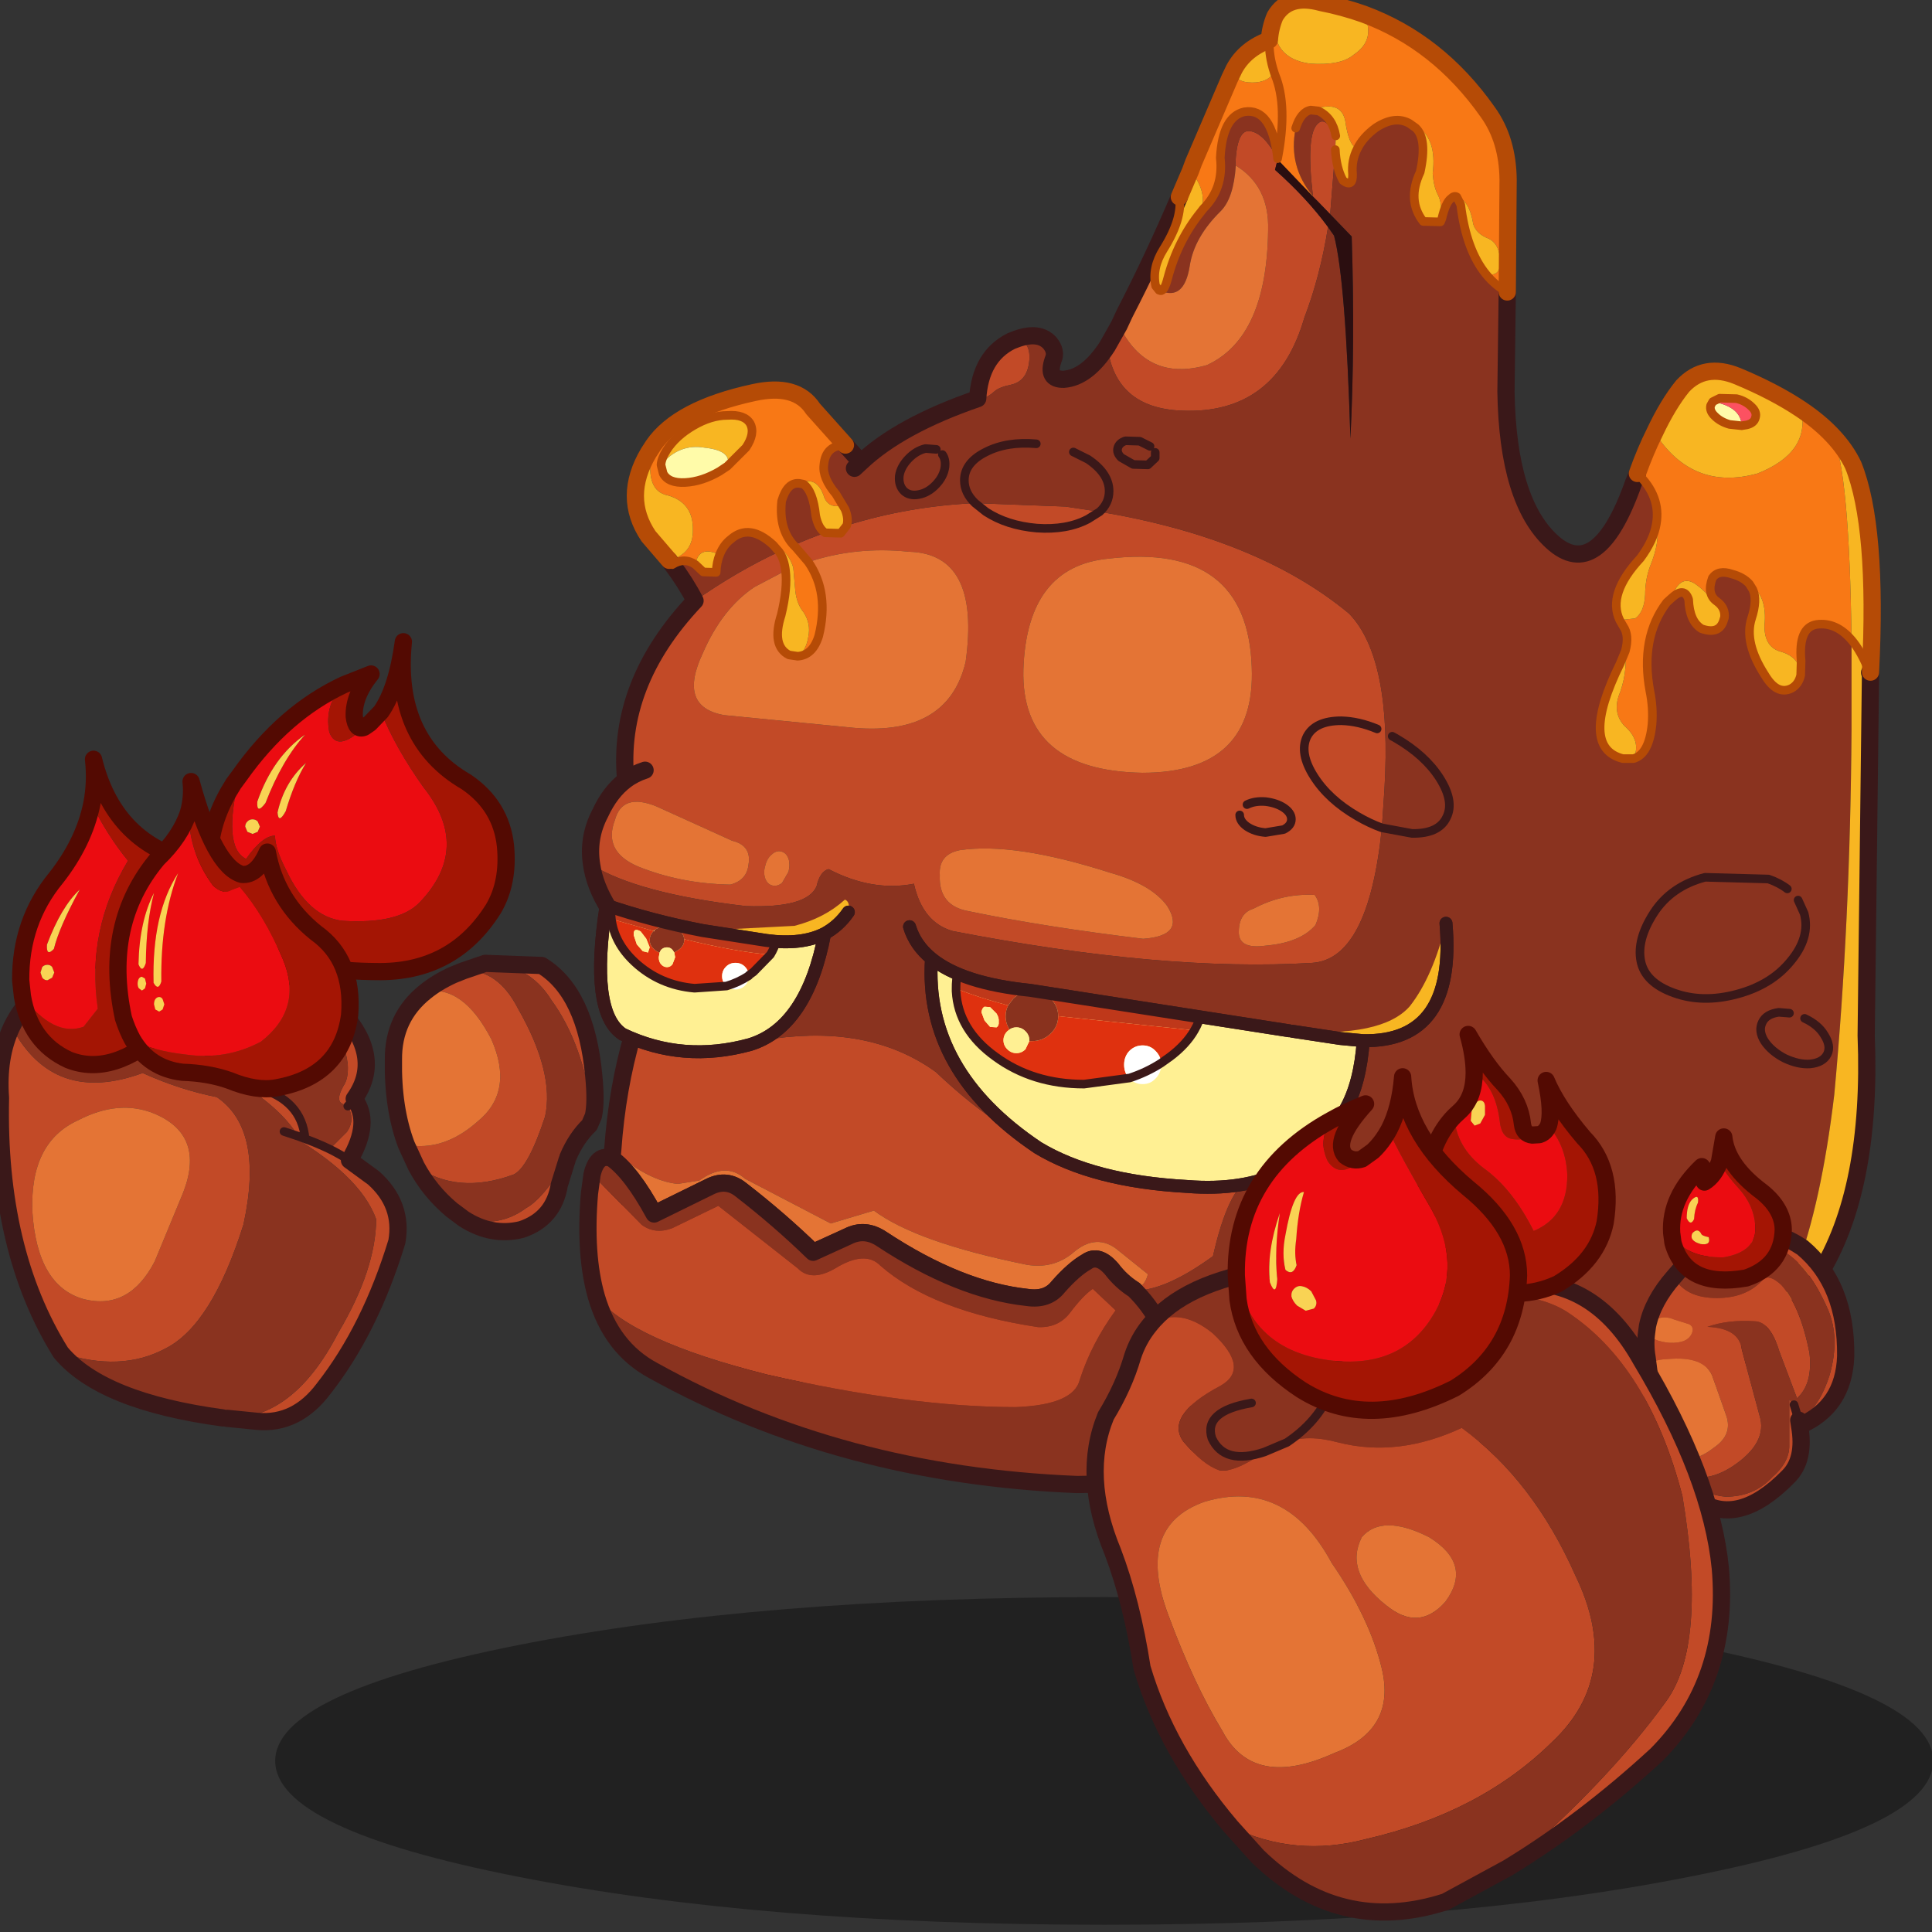 <svg xmlns:ffdec="https://www.free-decompiler.com/flash" xmlns:xlink="http://www.w3.org/1999/xlink" ffdec:objectType="frame" height="90" width="90" xmlns="http://www.w3.org/2000/svg"><rect width="100%" height="100%" fill="#333333" stroke="none"/><use ffdec:characterId="16" height="180.65" transform="matrix(.52 0 0 .519 -3.326 -.39)" width="182.85" xlink:href="#a"/><defs><g id="a" transform="translate(6.4 .75)"><use ffdec:characterId="1" height="38.1" transform="translate(24.65 143.35) scale(.772)" width="192.4" xlink:href="#b"/><use ffdec:characterId="2" height="57.4" transform="translate(-.772 84.075) scale(.772)" width="71.05" xlink:href="#c"/><use ffdec:characterId="3" height="37.5" transform="translate(1.078 67.378) scale(.772)" width="29.2" xlink:href="#d"/><use ffdec:characterId="4" height="40.35" transform="translate(18.028 56.828) scale(.772)" width="36.35" xlink:href="#e"/><use ffdec:characterId="5" height="37.7" transform="translate(9.778 69.378) scale(.772)" width="28.95" xlink:href="#f"/><use ffdec:characterId="6" height="174.6" transform="translate(51.878 -.772) scale(.772)" width="151.05" xlink:href="#g"/><use ffdec:characterId="7" height="34.3" transform="translate(53.221 80.671) scale(.772)" width="99.7" xlink:href="#h"/><clipPath id="i" transform="translate(53.8 81.25) scale(.772)"><path d="m85.85 15.5 2.65.25q-.35 4.95-2.05 7.95-5.35 10.05-18.4 9-10.85-.6-17.3-4.5-13.25-8.9-12.35-22 3.55 2.9 11.45 3.7l36 5.6m-68.5.7q-7.8 2.15-14.8-1.2Q-1.3 12.45.65 0q5.25 1.8 11.2 2.95l7.4 1.15q4.1.55 6.75-.8-2.05 10.85-8.65 12.9" fill="#fff093" fill-rule="evenodd"/></clipPath><g clip-path="url(#i)"><use ffdec:characterId="9" height="28.7" transform="translate(54.302 75.538) scale(.772)" width="69.8" xlink:href="#j"/></g><use ffdec:characterId="10" height="34.3" transform="translate(53.221 80.671) scale(.772)" width="99.7" xlink:href="#k"/><use ffdec:characterId="11" height="81.15" transform="translate(97.328 109.754) scale(.772)" width="89.1" xlink:href="#l"/><use ffdec:characterId="12" height="18.65" transform="translate(148.978 101.278) scale(.772)" width="14.95" xlink:href="#m"/><use ffdec:characterId="13" height="32.1" transform="translate(126.928 92.078) scale(.772)" width="23.05" xlink:href="#n"/><use ffdec:characterId="14" height="40.8" transform="translate(109.978 95.878) scale(.772)" width="34.75" xlink:href="#o"/></g><g id="c"><path d="M34.25 39.15q2.8 1.65 5.5 4 4.7 5.3 1.35 10l-.75.85.75-.85q2.05 2.7-.55 7.15l2.8 2.05q3.45 3.1 2.7 7.4-3.1 10.2-8.5 17.1-3.15 4.2-7.7 3.8l-3.5-.35q7.7.15 12.9-9.95 4.35-7.35 4.4-13.2-1.9-5.25-10.7-10.2l1.65.55.8.3-.8-.3q-2.1-3.45-7.45-6.6l2.7.95q5.15 1.4 5.55 5.95 1.5.55 2.85 1.2l2-2q1-1.45.1-3l-.05-.15q-1.65-.05-.45-2.2.6-.85.5-2.5-.6-5.15-6.1-10m-27.2 43.5q-7.4-11.9-7-29.6-.35-4.75 1.3-8.25 4.85 9.15 15.2 5.35 4.3 1.95 8.6 2.8 5.5 3.75 3.1 14.8-3.65 11.65-9 14.4-5.25 2.85-12.2.5m10.8-27.8q-4.1-1.65-8.8.8-5.6 2.55-5.3 10.6.55 8.7 6 10.2 5.25 1.3 8.2-4.4l3.3-8q2.6-6.7-3.4-9.2m22.7 5.45q-1.1-.7-2.3-1.3 1.2.6 2.3 1.3" fill="#c24a27" fill-rule="evenodd" transform="translate(1 -34.3)"/><path d="M34.25 39.15q5.5 4.85 6.1 10 .1 1.65-.5 2.5-1.2 2.15.45 2.2l.05.15q.9 1.55-.1 3l-2 2q-1.35-.65-2.85-1.2-.4-4.55-5.55-5.95l-2.7-.95q5.35 3.15 7.45 6.6l-1.65-.55q8.8 4.95 10.7 10.2-.05 5.85-4.4 13.2-5.2 10.1-12.9 9.95l-.5-.05q-14.05-1.9-18.8-7.6 6.95 2.35 12.2-.5 5.35-2.75 9-14.4 2.4-11.05-3.1-14.8-4.3-.85-8.6-2.8-10.35 3.8-15.2-5.35 2.4-5 8.9-7.55 12.75-4.7 24 1.9m-10.15 8.4q.4 1.8 2.4 3-2-1.2-2.4-3" fill="#8a331f" fill-rule="evenodd" transform="translate(1 -34.3)"/><path d="M17.85 54.85q6 2.5 3.4 9.2l-3.3 8q-2.95 5.7-8.2 4.4-5.45-1.5-6-10.2-.3-8.05 5.3-10.6 4.7-2.45 8.8-.8" fill="#e47435" fill-rule="evenodd" transform="translate(1 -34.3)"/><path d="M42.1 18.85q3.35-4.7-1.35-10-2.7-2.35-5.5-4-11.25-6.6-24-1.9-6.5 2.55-8.9 7.55Q.7 14 1.05 18.75q-.4 17.7 7 29.6 4.75 5.7 18.8 7.6m15.25-37.1q2.05 2.7-.55 7.15l2.8 2.05q3.45 3.1 2.7 7.4-3.1 10.2-8.5 17.1-3.15 4.2-7.7 3.8l-3.5-.35" fill="none" stroke="#3a1819" stroke-linecap="round" stroke-linejoin="round" stroke-width="2"/><path d="m40.35 54 .75-.85m-14.6-2.6q-2-1.2-2.4-3M35.4 57.8l-.8-.3-1.65-.55m-5.8-6.05 2.7.95q5.15 1.4 5.55 5.95 1.5.55 2.85 1.2 1.2.6 2.3 1.3" fill="none" stroke="#3a1819" stroke-linecap="round" stroke-linejoin="round" transform="translate(1 -34.3)"/><path d="M68.85 55.15Q67.65 46.7 64 41.7q-2.65-4.3-7.7-4.3l6.55.25Q68 40.8 68.9 50.5q.3 3.1-.05 4.65M53.8 38.25q3.95-.2 6.3 4.4 4.25 7.45 3.15 12.55-1.95 5.95-3.65 6.75-6.5 2.4-11.3-.95l-1.15-2.5q4.3.8 8.25-2.7 4.3-3.5 1.6-9.6-3.3-6.35-7.65-5.5 1.35-1.1 3.2-1.95l1.25-.5m0 28.85q4.1 1.1 7.25-1.25 1.95-1.05 4.75-5.6l-.9 2.9q-.65 3.95-4.4 5.2-3.45.85-6.7-1.25" fill="#c24a27" fill-rule="evenodd" transform="translate(1 -34.3)"/><path d="M56.3 37.4q5.05 0 7.7 4.3 3.65 5 4.85 13.45l-.45 1.05q-1.55 1.5-2.5 3.75l-.1.3q-2.8 4.55-4.75 5.6-3.15 2.35-7.25 1.25l-1.4-1.05Q49.85 63.9 48.3 61q4.8 3.35 11.3.95 1.7-.8 3.65-6.75 1.1-5.1-3.15-12.55-2.35-4.6-6.3-4.4l2.5-.85" fill="#8a331f" fill-rule="evenodd" transform="translate(1 -34.3)"/><path d="M49.35 40.7q4.35-.85 7.65 5.5 2.7 6.1-1.6 9.6-3.95 3.5-8.25 2.7-1.6-4.25-1.5-9.9-.05-4.9 3.7-7.9" fill="#e47435" fill-rule="evenodd" transform="translate(1 -34.3)"/><path d="M69.85 20.85q.35-1.55.05-4.65-.9-9.7-6.05-12.85L57.3 3.1l-2.5.85-1.25.5q-1.85.85-3.2 1.95-3.75 3-3.7 7.9-.1 5.65 1.5 9.9l1.15 2.5q1.55 2.9 4.1 5.05l1.4 1.05q3.25 2.1 6.7 1.25 3.75-1.25 4.4-5.2l.9-2.9m.1-.3q.95-2.25 2.5-3.75l.45-1.05" fill="none" stroke="#3a1819" stroke-linecap="round" stroke-linejoin="round" stroke-width="2"/></g><g id="d"><path d="M8.25 5.2q1.8 3.65 4.2 6.6Q7.6 19.9 8.95 29L7.3 31.1Q3.85 32.35.2 27.55L0 25.7q-.05-6.85 4.1-11.9 3.25-4.15 4.15-8.6M2.5 24.15l-.2.65.2.6q.25.3.6.3l.55-.3.25-.6-.25-.65q-.2-.25-.55-.25-.35 0-.6.25m1.35-2.1q.6-2.5 3-6.9-2.15 2-3.8 6.4-.1 1.45.8.5" fill="#eb0c11" fill-rule="evenodd" transform="translate(1 1)"/><path d="M8.25 5.2q.5-2.55.2-5.2 2.3 9.45 10.95 11.8 5.7 1.7 7.5 6.95 2.1 6.3-10.1 12.65-6.1 5.6-11.25 3.55Q1.1 32.9.2 27.55q3.65 4.8 7.1 3.55L8.95 29q-1.35-9.1 3.5-17.2-2.4-2.95-4.2-6.6" fill="#a41504" fill-rule="evenodd" transform="translate(1 1)"/><path d="M2.5 24.15q.25-.25.6-.25t.55.25l.25.65-.25.6-.55.3q-.35 0-.6-.3l-.2-.6.2-.65m1.35-2.1q-.9.95-.8-.5 1.65-4.4 3.8-6.4-2.4 4.4-3 6.9" fill="#f9d354" fill-rule="evenodd" transform="translate(1 1)"/><path d="M1.2 28.55q.9 5.35 5.35 7.4Q11.7 38 17.8 32.4 30 26.05 27.9 19.75q-1.8-5.25-7.5-6.95Q11.75 10.45 9.45 1q.3 2.65-.2 5.2-.9 4.45-4.15 8.6Q.95 19.85 1 26.7l.2 1.85z" fill="none" stroke="#530a02" stroke-linecap="round" stroke-linejoin="round" stroke-width="2"/></g><g id="e"><path d="m17.9 9.95.65-.45 1.3-1.35q1.65 4.15 4.95 8.8 5.6 7.05-.5 13.4-2.45 2.5-8.9 2.1-4-.45-6.55-5.9-1.25-2.4-1.3-4-1.45 0-3.35 2.7-2.8-1.35-.75-9.7Q8.6 8.25 15.55 5q-2.3 2.25-1.7 5.5.9 2.45 4.05-.55M4.95 20.65q-.35 0-.6.25t-.25.6l.25.6.6.25.6-.25.25-.6-.25-.6q-.25-.25-.6-.25m1.5-1.9q1.95-5.05 4.6-7.95-3.75 2.6-5.55 7.8-.1 1.55.95.15m1.4 1.1q.1 1.4.95-.15 1-3.4 2.35-5.6-2.5 2.2-3.3 5.75" fill="#eb0c11" fill-rule="evenodd" transform="translate(1 1)"/><path d="M17.9 9.95q-3.15 3-4.05.55-.6-3.25 1.7-5.5l3.15-1.25Q16.65 6.3 16.75 8.7q.2 1.65 1.15 1.25m-14.45 5.6q-2.05 8.35.75 9.7 1.9-2.7 3.35-2.7.05 1.6 1.3 4 2.55 5.45 6.55 5.9 6.45.4 8.9-2.1 6.1-6.35.5-13.4-3.3-4.65-4.95-8.8Q21.7 5.5 22.45 0q-1.15 11.4 7.3 16.3 4.05 2.75 4.55 7.45.4 4.25-1.4 7.3-4.7 7.5-13.65 7.3Q5.1 38.25 1.3 30.9q-3.2-7.15 1.45-14.4l.7-.95" fill="#a41504" fill-rule="evenodd" transform="translate(1 1)"/><path d="M4.95 20.65q.35 0 .6.25l.25.6-.25.6-.6.25-.6-.25-.25-.6q0-.35.25-.6t.6-.25m1.5-1.9q-1.05 1.4-.95-.15 1.8-5.2 5.55-7.8-2.65 2.9-4.6 7.95m1.4 1.1q.8-3.55 3.3-5.75-1.35 2.2-2.35 5.6-.85 1.55-.95.15" fill="#f9d354" fill-rule="evenodd" transform="translate(1 1)"/><path d="m20.85 9.15-1.3 1.35-.65.45q-.95.4-1.15-1.25-.1-2.4 1.95-4.95L16.55 6Q9.6 9.25 4.45 16.55l-.7.95Q-.9 24.75 2.3 31.9q3.8 7.35 17.95 7.45 8.95.2 13.65-7.3 1.8-3.05 1.4-7.3-.5-4.7-4.55-7.45-8.45-4.9-7.3-16.3-.75 5.5-2.6 8.15z" fill="none" stroke="#530a02" stroke-linecap="round" stroke-linejoin="round" stroke-width="2"/></g><g id="f"><path d="M8.2 3.6q.1 4.8 2.85 8.5 1.2 1.1 2.15.5l.95-.35q2.85 3.3 5 8.4 2.4 5.75-2.55 9.6-4.05 2.15-8.65 1.5Q3.9 31.3 1.7 30q-.6-1.1-1.05-2.5Q-1.7 16.55 4.6 9q2.7-2.6 3.6-5.4M5.05 23.25Q4.95 16 7 10.65q-3.05 4.7-2.85 12.75.55 1 .9-.15m-.7 2.05q-.15.25-.15.6l.15.6.45.25.4-.25.2-.6-.2-.6q-.15-.25-.4-.25t-.45.25M2.4 21.25q.45 1.1.85-.15.05-4.75.95-8.15-1.7 3.3-1.8 8.3m.4 3.05.35-.25.15-.55-.15-.6-.35-.2q-.2 0-.35.2-.15.25-.15.6t.15.55l.35.25" fill="#eb0c11" fill-rule="evenodd" transform="translate(1 1)"/><path d="M8.2 3.6q.5-1.75.3-3.6 2.7 9.9 5.9 10.8 1.75.15 2.95-2.6 1.05 5.7 5.65 9.4 4.4 3.15 3.9 9.55-.95 7.1-8.45 8.45-2.35.45-5.5-.85-2.4-.85-5.45-.95-3.85-.45-5.8-3.8 2.2 1.3 6.25 1.75 4.6.65 8.65-1.5 4.95-3.85 2.55-9.6-2.15-5.1-5-8.4l-.95.35q-.95.6-2.15-.5Q8.3 8.4 8.2 3.6" fill="#a41504" fill-rule="evenodd" transform="translate(1 1)"/><path d="m2.8 24.3-.35-.25q-.15-.2-.15-.55 0-.35.15-.6.15-.2.35-.2l.35.2.15.6-.15.55-.35.25m-.4-3.05q.1-5 1.8-8.3-.9 3.4-.95 8.15-.4 1.25-.85.15m1.95 4.05q.2-.25.45-.25t.4.25l.2.6-.2.6-.4.25-.45-.25-.15-.6q0-.35.15-.6m.7-2.05q-.35 1.15-.9.15-.2-8.05 2.85-12.75Q4.95 16 5.05 23.25" fill="#f9d354" fill-rule="evenodd" transform="translate(1 1)"/><path d="M2.7 31q1.95 3.35 5.8 3.8 3.05.1 5.45.95 3.15 1.3 5.5.85 7.5-1.35 8.45-8.45.5-6.4-3.9-9.55-4.6-3.7-5.65-9.4-1.2 2.75-2.95 2.6-3.2-.9-5.9-10.8.2 1.85-.3 3.6-.9 2.8-3.6 5.4-6.3 7.55-3.95 18.5.45 1.4 1.05 2.5z" fill="none" stroke="#530a02" stroke-linecap="round" stroke-linejoin="round" stroke-width="2"/></g><g id="g"><path d="M148.85 78.15v.3l-.1-.25.1-.05m-26.45 85.5q-10.05 3.85-24.4 6.05 11.85-2.15 24.4-6.05M2.9 133.7q.5-7.15 2.35-13.5 9.1 2.8 16.4.55 11.25-1.55 18.75 3.9 8.05 7.65 15.55 10.1 10.35 2.7 20.85 2.3-2.5 1.25-4.25 9-5.5 4-9.05 4-.15 0-.2-.15l.1.05.1.1q1.2-.6 1.5-1.9l-3.35-2.7q-2.6-2.25-5.45.3-2.25 1.8-5.25 1.3-12.8-2.6-17.75-6.3l-5 1.5-9.95-5.2q-2.25-2-5.3.2l-2.5.4q-3.5-.35-7.55-3.95M.45 100.55q-.5-3.15 1-6 1.15-2.5 2.95-3.85-1.05-11.2 8.05-20.85 4.75-3.35 9.75-5.7l-.65-.75-.05-.05 1.1.65-.4.15q.6.85.75 2.2l-3.6 1.9q-3.75 2.5-6 7.7-2.95 6.25 2.5 7.2l14.3 1.4q11.6 1.3 13.7-7.6 1.75-12.6-6.6-12.8-6.1-.65-11.65 1.2l-1.45-1.7-.25-.25q1.8-.8 3.65-1.45l1.8.05.7-.9q7.2-2.25 14.9-2.6l10.5.4 3.95.6-1.35.85q-2.45 1.3-5.95 1.05-3.45-.3-5.9-1.9l-1.25-1 1.25 1q2.45 1.6 5.9 1.9 3.5.25 5.95-1.05l1.35-.85q18.45 3.1 28.95 11.85 5 5.2 4.1 20.4l-.3 4.5q-1.55 15.3-8.1 15.7-17.25 1.05-41.7-3.7-3.5-1-4.5-5.5-4.8.95-9.9-1.7-1 .25-1.4 2-1.1 2.55-8.2 2.3-12.45-1.45-17.9-4.8m6.6-47.9.55-.85-.2 1-.35-.15m38.2-6.3q.3-4.9 3.9-6.7l.65-.25q1.55.35 1.45 2.35-.15 2.45-2 2.95-1.5.3-2.05.8-1.05.95-1.95.85m15.05-6.1 1.35-2.4q3.25 6.6 10.2 4.6 6.95-3.2 7.1-15.7.15-5.1-3.75-7.5l-.05-.05q.15-4.2 1.7-3.95 1.6.2 3.2 3.2v.1l-.3 1.2q3.7 3.3 6.15 6.65-.9 5.7-2.75 10.55-3.25 11.25-14.2 10.8-7.75-.3-8.65-7.5m24.5-27.7v.35l-.9-.1.9-.25m2 3.25-.05 1.6-.6 7.5-1.4-1.45-.3-.3-.35-.35h.05q-.85-7.25.6-8.45.85-.85 2.05 1.45m8.55-1.45.85.35-.15.15-.7-.5M99 25.4l.1.05-.15.35.05-.4m1.85-2.5.8.45-.35.45-.45-.9M79.65 8.4l.1.3-.15-.2.05-.1m-8.2 15.85-.35.45.15-.5.2.05m4.2 70.5q0 .75.85 1.35.9.6 2.15.7l2.1-.35q.9-.45.9-1.2t-.9-1.35q-.85-.55-2.1-.7-1.25-.1-2.15.35.9-.45 2.15-.35 1.25.15 2.1.7.9.6.9 1.35 0 .75-.9 1.2l-2.1.35q-1.25-.1-2.15-.7-.85-.6-.85-1.35m1.4-17.2q-.5-14.5-16.6-12.6-9.5.9-9.9 12.9-.3 11.75 13.8 12 13.2 0 12.7-12.3m-69.1 16.2q-3.95-1.6-4.8 1.6-1.4 3.65 2.7 5.4 4.95 2 10.7 2.1 1.9-.5 2.1-2.3.4-2.25-1.9-2.8l-8.8-4m69.3 11.9q-1.65.5-1.7 2.6-.1 2.15 3.1 1.7 4.05-.35 5.8-2.4.9-2.15-.1-3.5-3.7-.2-7.1 1.6m-16.7-4.2q-11.05-3.55-17.4-2.6-2.45.5-2.3 2.9-.15 3.6 3.4 4.2 8.6 1.8 20.2 3.2 4.95-.35 2.8-3.8-1.85-2.55-6.7-3.9m-53.9-11.9q-1.25.4-2.25 1.15 1-.75 2.25-1.15m13.95 11.1q-.25.8 0 1.5.25.65.8.8.6.15 1.15-.3l.75-1.3q.2-.85 0-1.5-.25-.7-.85-.85-.55-.15-1.1.35-.55.45-.75 1.3m71-15.9q-2.15-.9-4.15-.95-3.05 0-4 1.85-.9 1.9.8 4.6 1.7 2.7 5.05 4.65 1.45.85 2.85 1.35-1.4-.5-2.85-1.35-3.35-1.95-5.05-4.65-1.7-2.7-.8-4.6.95-1.85 4-1.85 2 .05 4.15.95" fill="#c24a27" fill-rule="evenodd" transform="translate(1 1)"/><path d="m106.7 33.95-.15 11.6q.2 12.7 5.3 17.4 5.35 4.95 9.5-6.8l.45-1.1q2.75 2.65 2.2 5.85-.3 1.9-1.85 4-3.85 4.15-2.4 7.2l.4.7q.75 1.05.25 2.9l-.6 1.45q-4.8 9.75.3 11.05h1.25q1.8-.5 2.15-4 .15-1.9-.25-3.85-1.15-6.2 1.95-10.3l.55-.5q1.5-1.4 2 .15.1 2.55 1.5 3.4 2.15.75 2.6-1.15l.05-.1q.15-1.15-.85-1.9-1.25-.85-.55-2.75.7-1 2.3-.45 1.3.35 2 1.15l.4.65q.55 1.2-.15 3.35-.9 2.8 1.55 6.6 1.4 2.35 3.05 1.55.85-.45 1.1-1.55l.05-1.65q-.35-3.9 1.8-4.25 2.25-.3 4.05 1.8v10.55q-.15 22.35-2 42.3-3 25.25-11.8 31.2-4.45 2.9-10.45 5.2-12.55 3.9-24.4 6.05l-7.85 1.1-7.55.75-3 .2q-5.35.25-10.55.1-27.95-.85-51.3-13.7Q1.8 150.5 2.8 134.7q2.3 1.65 4.9 6.45l6.5-3.2q1.95-.95 3.6.4 4.45 3.45 8.35 7.25l4.05-1.85q1.95-1 3.9.3 9 5.95 16.9 6.8 2.35.35 3.6-1.25 1.8-2.05 3.3-2.9 1.35-.95 2.9.85 1.05 1.4 2.5 2.35.05.15.2.15 3.55 0 9.05-4 1.75-7.75 4.25-9-10.5.4-20.85-2.3-7.5-2.45-15.55-10.1-7.5-5.45-18.75-3.9-7.3 2.25-16.4-.55l.3-1.05q1.45-6.6-3.1-13.5-1.65-2.65-2-5.1 5.45 3.35 17.9 4.8 7.1.25 8.2-2.3.4-1.75 1.4-2 5.1 2.65 9.9 1.7 1 4.5 4.5 5.5 24.45 4.75 41.7 3.7 6.55-.4 8.1-15.7l3.5.65q3.1.05 4-1.85.95-1.85-.8-4.6-1.7-2.65-5.05-4.6l-.45-.25.45.25q3.35 1.95 5.05 4.6 1.75 2.75.8 4.6-.9 1.9-4 1.85l-3.5-.65.3-4.5q.9-15.2-4.1-20.4Q77.85 62.6 59.4 59.5l-3.95-.6-10.5-.4q-7.7.35-14.9 2.6.25-.8-.2-1.9l-1.05-1.75q-1.6-1.9-1.4-3.4.2-2.3 2.5-2.3l1.8 2q4.55-4.3 13.55-7.4.9.1 1.95-.85.55-.5 2.05-.8 1.85-.5 2-2.95.1-2-1.45-2.35 2.55-.9 3.8.45.85 1 .4 2-.8 2.3 1.25 2.25 2.7-.2 5.05-3.85.9 7.2 8.65 7.5 10.95.45 14.2-10.8Q85 32.1 85.9 26.4l.7 1q1.35 5.15 1.9 23.6.55-11.05.15-23.5l-2.5-2.6.6-7.5q.1 2.15.9 3.6 1.15.85 1.1-.75-.15-1.6.55-2.95.65-1.35 2.15-2.45 2.2-1.45 3.9-.5l.7.5q1.4 1.25.55 5.15-1.55 3.3.35 5.75l2 .05.15-.35q.45-1.9 1.05-2.35.4-.4.7-.2l.45.9q.65 5.3 2.95 8.1 1.05 1.3 2.45 2.05m-94.25 35.9q-1.05-2.05-2.65-4.2 1.4-.9 2.7 0l.9.85 1.5.05q.05-1.2.4-2.05.45-1.15 1.3-1.8 2.15-1.9 4.9.65l.05.05.65.75q-5 2.35-9.75 5.7M83.9 12.8l.9.1q1.65.8 2 2.9-1.2-2.3-2.05-1.45-1.45 1.2-.6 8.45-2.9-3.5-2-7.9.6-1.9 1.75-2.1M71.45 24.25q2.35-2.35 1.95-5.9.25-4.8 2.8-5.35 3.2-.5 3.85 5.45-1.6-3-3.2-3.2-1.55-.25-1.7 3.95l.05.05q-.25 3.8-1.75 5.3-3.1 3.05-3.6 6.4-.65 4.05-3.4 2.85.45.1.85-1.45 1.15-4.35 3.8-7.65l.35-.45M23.9 63.4q-1.75-1.9-1.4-5.15.65-2.2 2.05-2.05l.5.1q1.1.8 1.4 3.65.3 1.5 1.1 2-1.85.65-3.65 1.45m16.55-11.15-1.25-.1q-1.1.25-2 1.2-.9.95-1.05 2-.1 1.1.55 1.75.65.6 1.7.4 1.1-.2 2-1.15.9-.95 1.05-2.05.1-.9-.3-1.45.4.55.3 1.45-.15 1.1-1.05 2.05-.9.95-2 1.15-1.05.2-1.7-.4-.65-.65-.55-1.75.15-1.05 1.05-2t2-1.2l1.25.1m-8.75 1.5-.75.7.75-.7m20.35-2.15q-3.4-.3-5.85.95-2.5 1.25-2.5 3.3 0 1.45 1.25 2.65-1.25-1.2-1.25-2.65 0-2.05 2.5-3.3 2.45-1.25 5.85-.95m4.3.95 1.7.85q2.45 1.65 2.45 3.7 0 1.4-1.1 2.4 1.1-1 1.1-2.4 0-2.05-2.45-3.7l-1.7-.85m8.9-.65-1.2-.6-1.65-.05q-.75.25-.9.85-.15.55.4 1.1l1.4.8 1.7.05.85-.8v-.65.65l-.85.8-1.7-.05-1.4-.8q-.55-.55-.4-1.1.15-.6.9-.85l1.65.05 1.2.6m74.2 65.9-1.25-.1q-1.45.2-1.9 1.15-.5 1 .25 2.2.8 1.2 2.35 2 1.6.75 2.95.65 1.5-.15 2-1.15.45-.95-.35-2.2-.7-1.2-2.3-1.95 1.6.75 2.3 1.95.8 1.25.35 2.2-.5 1-2 1.15-1.35.1-2.95-.65-1.55-.8-2.35-2-.75-1.2-.25-2.2.45-.95 1.9-1.15l1.25.1m-.25-14.45q-.9-.7-2.2-1.15l-7.35-.2q-3.95 1.05-5.95 4.15-2 3.1-1.5 5.6.5 2.5 3.85 3.7 3.3 1.2 7.25.15 4-1.05 6.25-3.8 2.35-2.8 1.6-5.6l-.7-1.55.7 1.55q.75 2.8-1.6 5.6-2.25 2.75-6.25 3.8-3.95 1.05-7.25-.15-3.35-1.2-3.85-3.7t1.5-5.6q2-3.1 5.95-4.15l7.35.2q1.3.45 2.2 1.15" fill="#8a331f" fill-rule="evenodd" transform="translate(1 1)"/><path d="m2.8 134.7.1-1q4.05 3.6 7.55 3.95l2.5-.4q3.05-2.2 5.3-.2l9.95 5.2 5-1.5q4.95 3.7 17.75 6.3 3 .5 5.25-1.3 2.85-2.55 5.45-.3l3.35 2.7q-.3 1.3-1.5 1.9l-.1-.1-.1-.05q-1.45-.95-2.5-2.35-1.55-1.8-2.9-.85-1.5.85-3.3 2.9-1.25 1.6-3.6 1.25-7.9-.85-16.9-6.8-1.95-1.3-3.9-.3l-4.05 1.85q-3.9-3.8-8.35-7.25-1.65-1.35-3.6-.4l-6.5 3.2q-2.6-4.8-4.9-6.45m58.85-96.85.65-1.4q3.35-6.5 6.35-13.55.4 2.5-1.85 6.1-1.35 2.15-.9 4.25l.4.5.15.05q2.75 1.2 3.4-2.85.5-3.35 3.6-6.4 1.5-1.5 1.75-5.3 3.9 2.4 3.75 7.5-.15 12.5-7.1 15.7-6.95 2-10.2-4.6M24.35 76.3q1.75-.1 2.45-2.35 1.25-5.05-1.2-8.6 5.55-1.85 11.65-1.2 8.35.2 6.6 12.8-2.1 8.9-13.7 7.6l-14.3-1.4q-5.45-.95-2.5-7.2 2.25-5.2 6-7.7l3.6-1.9q.25 2.05-.5 5.15-1.15 3.6.9 4.65l1 .15m52.7 1.25q.5 12.3-12.7 12.3-14.1-.25-13.8-12 .4-12 9.9-12.9 16.1-1.9 16.6 12.6m-16.5 23.9q4.85 1.35 6.7 3.9 2.15 3.45-2.8 3.8-11.6-1.4-20.2-3.2-3.55-.6-3.4-4.2-.15-2.4 2.3-2.9 6.35-.95 17.4 2.6m16.7 4.2q3.4-1.8 7.1-1.6 1 1.35.1 3.5-1.75 2.05-5.8 2.4-3.2.45-3.1-1.7.05-2.1 1.7-2.6m-69.3-11.9 8.8 4q2.3.55 1.9 2.8-.2 1.8-2.1 2.3-5.75-.1-10.7-2.1-4.1-1.75-2.7-5.4.85-3.2 4.8-1.6m12.65 6.9q.2-.85.75-1.3.55-.5 1.1-.35.6.15.85.85.2.65 0 1.5l-.75 1.3q-.55.45-1.15.3-.55-.15-.8-.8-.25-.7 0-1.5" fill="#e47435" fill-rule="evenodd" transform="translate(1 1)"/><path d="M79.75 1.9q-.6 4.85 4.05 5.5 3.6.25 5.1-1.05 2.6-1.75 1.15-4.7 8.65 3.2 14.4 11.4 2.3 3.2 2.35 7.85l-.1 13.05q-1.4-.75-2.45-2.05 1.55.25 1.6-1.15.1-2.3-1.3-3-1.45-.55-1.8-1.7-.3-1.9-1.1-2.7l-.8-.45q-.3-.2-.7.2-.6.45-1.05 2.35l-.1-.05q.2-1.75-.4-2.85-.45-.9-.55-2.4.5-4.05-1.85-5.45l-.85-.35q-1.7-.95-3.9.5-1.5 1.1-2.15 2.45-1-.35-1.4-3.25-.45-2.2-3.1-1.5l-.9.25q-1.15.2-1.75 2.1-.9 4.4 2 7.9h-.05l-4.05-4.25v-.1q1.2-6.15-.3-9.75 1.5 3.6.3 9.75Q79.4 12.5 76.2 13q-2.55.55-2.8 5.35.4 3.55-1.95 5.9l-.2-.05q.55-2.05-1.3-4.35l.35-.95 4.2-9.8.5-1.05q0 1.55 2.1 1.55 1.75 0 2.5-1.1l.15.2-.1-.3q-.65-2-.55-3.75.1-1.45.65-2.75m42.05 53.15q.95-2.65 2-4.75 4.4 6.85 11.95 4.75 6.15-2.45 5.05-7.45 2.15 1.45 3.65 3.05 1.95 4 2.2 23.75-1.8-2.1-4.05-1.8-2.15.35-1.8 4.25l-.05 1.65q-.1-2.05-2.2-2.7-2.05-.5-2-3.1.35-3.45-1.75-4.8-.7-.8-2-1.15-1.6-.55-2.3.45-.7 1.9.55 2.75l-.3.15q-1.05-1.4-2.3-2.25-1.75-1.1-2.7 1.7l-.55.5q-3.1 4.1-1.95 10.3.4 1.95.25 3.85-.35 3.5-2.15 4 .95-2.05-1.05-3.8-1.3-1.4-.7-3.4 1.05-2.6.8-5.3.5-1.85-.25-2.9l-.4-.7 1.8-.2q1.05-.75 1.15-2.75 0-1.7.55-3.25 1.25-3 .75-5 .55-3.2-2.2-5.85m-112 10.6-.35-.5q2.8-.75 2.75-3.55.05-3.15-2.9-4-2.6-.5-1.9-4.8l.2-1q2.9-4.25 11.65-6.15 4.95-1.1 6.9 1.9l3.75 4.2q-2.3 0-2.5 2.3-.2 1.5 1.4 3.4l1.05 1.75q-.45-.45-1.05-.35-.95-.05-1.35-1-.8-2.6-2.9-1.65-1.4-.15-2.05 2.05-.35 3.25 1.4 5.15l.25.25 1.45 1.7q2.45 3.55 1.2 8.6-.7 2.25-2.45 2.35 1-.65 1.25-2.3.3-1.5-.55-2.8-.9-1.1-1-2.9l-.2-2.3q-.4-1.3-1.25-2l-1.1-.65q-2.75-2.55-4.9-.65-.85.65-1.3 1.8-2.45-1.15-2.8 1.15-1.3-.9-2.7 0m-1.3-11.6.25 1q.6 1.15 2.55 1.05 1.95-.1 4-1.3l.9-.6 2.15-2.15q1.1-1.65.5-2.8-.65-1.1-2.65-.95-1.9 0-3.95 1.2-2.05 1.2-3.1 2.85-.6.95-.65 1.7" fill="#f87815" fill-rule="evenodd" transform="translate(1 1)"/><path d="M79.75 1.9Q81.3-.75 85.1.3q2.55.5 4.95 1.35 1.45 2.95-1.15 4.7-1.5 1.3-5.1 1.05-4.65-.65-4.05-5.5m44.05 48.4q1.55-3.3 3.25-5.4 2.55-2.75 6.4-1.15 4.3 1.8 7.35 3.85 1.1 5-5.05 7.45-7.55 2.1-11.95-4.75m20.65.35q1.55 1.65 2.4 3.45 2.85 7.1 2 24.05l-.1.05.1.25-.5 41.95q.7 17.95-5.5 27.9-3.25 5.75-10 10.15 8.8-5.95 11.8-31.2 1.85-19.95 2-42.3V74.4q-.25-19.75-2.2-23.75m-135 14.5-2.4-2.8q-3.05-4.55 0-9.7l.35.15q-.7 4.3 1.9 4.8 2.95.85 2.9 4 .05 2.8-2.75 3.55m59.2-42.25 1.3-3.05q1.85 2.3 1.3 4.35l-.15.5q-2.65 3.3-3.8 7.65-.4 1.55-.85 1.45l-.15-.05-.4-.5q-.45-2.1.9-4.25 2.25-3.6 1.85-6.1M75 8.05q1.25-2.35 4.1-3.4-.1 1.75.55 3.75l-.05.1q-.75 1.1-2.5 1.1-2.1 0-2.1-1.55m9.8 4.85v-.35q2.65-.7 3.1 1.5.4 2.9 1.4 3.25-.7 1.35-.55 2.95.05 1.6-1.1.75-.8-1.45-.9-3.6l.05-1.6q-.35-2.1-2-2.9m11.4 1.8q2.35 1.4 1.85 5.45.1 1.5.55 2.4.6 1.1.4 2.85l-.05.4-2-.05q-1.9-2.45-.35-5.75.85-3.9-.55-5.15l.15-.15m5.45 8.65q.8.8 1.1 2.7.35 1.15 1.8 1.7 1.4.7 1.3 3-.05 1.4-1.6 1.15-2.3-2.8-2.95-8.1l.35-.45m28.9 23.35-.25.45q-.15.65.5 1.25.65.65 1.7.95l1.4.15.6-.1q.85-.2 1-.85.2-.65-.45-1.25-.7-.7-1.75-.95l-1.95-.05-.8.4M124 60.9q.5 2-.75 5-.55 1.55-.55 3.25-.1 2-1.15 2.75l-1.8.2q-1.45-3.05 2.4-7.2 1.55-2.1 1.85-4m-3.6 14.8q.25 2.7-.8 5.3-.6 2 .7 3.4 2 1.75 1.05 3.8h-1.25q-5.1-1.3-.3-11.05l.6-1.45m5.35-6.15q.95-2.8 2.7-1.7 1.25.85 2.3 2.25l.3-.15q1 .75.85 1.9l-.05.1q-.45 1.9-2.6 1.15-1.4-.85-1.5-3.4-.5-1.55-2-.15m9.05-1.65q2.1 1.35 1.75 4.8-.05 2.6 2 3.1 2.1.65 2.2 2.7-.25 1.1-1.1 1.55-1.65.8-3.05-1.55-2.45-3.8-1.55-6.6.7-2.15.15-3.35l-.4-.65M8.5 54.05q.05-.75.65-1.7 1.05-1.65 3.1-2.85 2.05-1.2 3.95-1.2 2-.15 2.65.95.6 1.15-.5 2.8L16.2 54.2q.6-1.8-2.65-2.15-2.95-.5-5.05 2m6.8 10.45q-.35.85-.4 2.05l-1.5-.05-.9-.85q.35-2.3 2.8-1.15m7.3-.5q.85.7 1.25 2l.2 2.3q.1 1.8 1 2.9.85 1.3.55 2.8-.25 1.65-1.25 2.3l-1-.15q-2.05-1.05-.9-4.65.75-3.1.5-5.15-.15-1.35-.75-2.2l.4-.15m1.95-7.8q2.1-.95 2.9 1.65.4.95 1.35 1 .6-.1 1.05.35.45 1.1.2 1.9l-.7.9-1.8-.05q-.8-.5-1.1-2-.3-2.85-1.4-3.65l-.5-.1m124.2 22q-.95-2.45-2.1-3.8 1.15 1.35 2.1 3.8" fill="#f8b622" fill-rule="evenodd" transform="translate(1 1)"/><path d="m133.9 49.5-1.4-.15q-1.05-.3-1.7-.95-.65-.6-.5-1.25l.25-.45q3.3.6 3.35 2.8M16.2 54.2l-.9.6q-2.05 1.2-4 1.3-1.95.1-2.55-1.05l-.25-1q2.1-2.5 5.05-2 3.25.35 2.65 2.15" fill="#fffba9" fill-rule="evenodd" transform="translate(1 1)"/><path d="m130.55 46.7.8-.4 1.95.05q1.05.25 1.75.95.65.6.45 1.25-.15.65-1 .85l-.6.1q-.05-2.2-3.35-2.8" fill="#fc5161" fill-rule="evenodd" transform="translate(1 1)"/><path d="m86.15 24.9 2.5 2.6q.4 12.45-.15 23.5-.55-18.45-1.9-23.6l-.7-1q-2.45-3.35-6.15-6.65l.3-1.2 4.05 4.25.35.35.3.3 1.4 1.45" fill="#2b0e10" fill-rule="evenodd" transform="translate(1 1)"/><path d="m107.7 34.95-.15 11.6q.2 12.7 5.3 17.4 5.35 4.95 9.5-6.8l.45-1.1m27.05 23.1v.3l-.5 41.95q.7 17.95-5.5 27.9-3.25 5.75-10 10.15-4.45 2.9-10.45 5.2-10.05 3.85-24.4 6.05l-7.85 1.1-7.55.75-3 .2q-5.35.25-10.55.1-27.95-.85-51.3-13.7Q2.8 151.5 3.8 135.7l.1-1q.5-7.15 2.35-13.5l.3-1.05q1.45-6.6-3.1-13.5-1.65-2.65-2-5.1-.5-3.15 1-6 1.15-2.5 2.95-3.85-1.05-11.2 8.05-20.85-1.05-2.05-2.65-4.2l-.35-.5m20.45-13.4 1.8 2q4.55-4.3 13.55-7.4.3-4.9 3.9-6.7l.65-.25q2.55-.9 3.8.45.85 1 .4 2-.8 2.3 1.25 2.25 2.7-.2 5.05-3.85l1.35-2.4.65-1.4q3.35-6.5 6.35-13.55m-37.7 31.55.75-.7M5.4 91.7q1-.75 2.25-1.15M3.8 135.7q2.3 1.65 4.9 6.45l6.5-3.2q1.95-.95 3.6.4 4.45 3.45 8.35 7.25l4.05-1.85q1.95-1 3.9.3 9 5.95 16.9 6.8 2.35.35 3.6-1.25 1.8-2.05 3.3-2.9 1.35-.95 2.9.85 1.05 1.4 2.5 2.35l.1.05.1.1m85.25-71.85.1.25M99 170.7q11.85-2.15 24.4-6.05" fill="none" stroke="#3a1819" stroke-linecap="round" stroke-linejoin="round" stroke-width="2"/><path d="M41.15 52.85q.4.55.3 1.45-.15 1.1-1.05 2.05-.9.95-2 1.15-1.05.2-1.7-.4-.65-.65-.55-1.75.15-1.05 1.05-2t2-1.2l1.25.1m4.5 6.25q-1.25-1.2-1.25-2.65 0-2.05 2.5-3.3 2.45-1.25 5.85-.95m7.35 7.9q1.1-1 1.1-2.4 0-2.05-2.45-3.7l-1.7-.85m3.05 6.95-1.35.85q-2.45 1.3-5.95 1.05-3.45-.3-5.9-1.9l-1.25-1m20.9-5.9v.65l-.85.8-1.7-.05-1.4-.8q-.55-.55-.4-1.1.15-.6.9-.85l1.65.05 1.2.6M76.5 93.55q.9-.45 2.15-.35 1.25.15 2.1.7.9.6.9 1.35 0 .75-.9 1.2l-2.1.35q-1.25-.1-2.15-.7-.85-.6-.85-1.35m64.8 9.9.7 1.55q.75 2.8-1.6 5.6-2.25 2.75-6.25 3.8-3.95 1.05-7.25-.15-3.35-1.2-3.85-3.7t1.5-5.6q2-3.1 5.95-4.15l7.35.2q1.3.45 2.2 1.15m2 15.05q1.6.75 2.3 1.95.8 1.25.35 2.2-.5 1-2 1.15-1.35.1-2.95-.65-1.55-.8-2.35-2-.75-1.2-.25-2.2.45-.95 1.9-1.15l1.25.1m-47.3-21.55q-1.4-.5-2.85-1.35-3.35-1.95-5.05-4.65-1.7-2.7-.8-4.6.95-1.85 4-1.85 2 .05 4.15.95m1.75.85.45.25q3.35 1.95 5.05 4.6 1.75 2.75.8 4.6-.9 1.9-4 1.85l-3.5-.65" fill="none" stroke="#3a1819" stroke-linecap="round" stroke-linejoin="round" transform="translate(1 1)"/><path d="M91.05 2.65q-2.4-.85-4.95-1.35-3.8-1.05-5.35 1.6-.55 1.3-.65 2.75-2.85 1.05-4.1 3.4l-.5 1.05-4.2 9.8-.35.95-1.3 3.05m21.4-21.25q8.65 3.2 14.4 11.4 2.3 3.2 2.35 7.85l-.1 13.05m15.1 21.1q.95-2.65 2-4.75 1.55-3.3 3.25-5.4 2.55-2.75 6.4-1.15 4.3 1.8 7.35 3.85 2.15 1.45 3.65 3.05 1.55 1.65 2.4 3.45 2.85 7.1 2 24.05m-139.4-13-2.4-2.8q-3.05-4.55 0-9.7l.55-.85q2.9-4.25 11.65-6.15 4.95-1.1 6.9 1.9l3.75 4.2" fill="none" stroke="#b54b06" stroke-linecap="round" stroke-linejoin="round" stroke-width="2"/><path d="m83.9 12.8.9.1q1.65.8 2 2.9m-.05 1.6q.1 2.15.9 3.6 1.15.85 1.1-.75-.15-1.6.55-2.95.65-1.35 2.15-2.45 2.2-1.45 3.9-.5l.7.5q1.4 1.25.55 5.15-1.55 3.3.35 5.75l2 .05.15-.35q.45-1.9 1.05-2.35.4-.4.7-.2l.45.9q.65 5.3 2.95 8.1 1.05 1.3 2.45 2.05M82.15 14.9q.6-1.9 1.75-2.1m50 36.7-1.4-.15q-1.05-.3-1.7-.95-.65-.6-.5-1.25l.25-.45.8-.4 1.95.05q1.05.25 1.75.95.65.6.45 1.25-.15.65-1 .85l-.6.1m-14.15 22.6.4.7q.75 1.05.25 2.9l-.6 1.45q-4.8 9.75.3 11.05h1.25q1.8-.5 2.15-4 .15-1.9-.25-3.85-1.15-6.2 1.95-10.3l.55-.5q1.5-1.4 2 .15.1 2.55 1.5 3.4 2.15.75 2.6-1.15l.05-.1q.15-1.15-.85-1.9-1.25-.85-.55-2.75.7-1 2.3-.45 1.3.35 2 1.15l.4.65q.55 1.2-.15 3.35-.9 2.8 1.55 6.6 1.4 2.35 3.05 1.55.85-.45 1.1-1.55l.05-1.65q-.35-3.9 1.8-4.25 2.25-.3 4.05 1.8 1.15 1.35 2.1 3.8M121.8 55.05q2.75 2.65 2.2 5.85-.3 1.9-1.85 4-3.85 4.15-2.4 7.2M79.65 8.4l.1.3q1.5 3.6.3 9.75Q79.4 12.5 76.2 13q-2.55.55-2.8 5.35.4 3.55-1.95 5.9l-.35.45q-2.65 3.3-3.8 7.65-.4 1.55-.85 1.45M79.1 4.65q-.1 1.75.55 3.75M16.2 54.2l-.9.6q-2.05 1.2-4 1.3-1.95.1-2.55-1.05l-.25-1q.05-.75.65-1.7 1.05-1.65 3.1-2.85 2.05-1.2 3.95-1.2 2-.15 2.65.95.6 1.15-.5 2.8L16.2 54.2m-.9 10.3q-.35.85-.4 2.05l-1.5-.05-.9-.85q-1.3-.9-2.7 0m5.5-1.15q.45-1.15 1.3-1.8 2.15-1.9 4.9.65l.05.05.65.75q.6.85.75 2.2.25 2.05-.5 5.15-1.15 3.6.9 4.65l1 .15q1.75-.1 2.45-2.35 1.25-5.05-1.2-8.6l-1.45-1.7-.25-.25q-1.75-1.9-1.4-5.15.65-2.2 2.05-2.05l.5.1q1.1.8 1.4 3.65.3 1.5 1.1 2l1.8.05.7-.9q.25-.8-.2-1.9l-1.05-1.75q-1.6-1.9-1.4-3.4.2-2.3 2.5-2.3m36.4-18-.4-.5q-.45-2.1.9-4.25 2.25-3.6 1.85-6.1" fill="none" stroke="#b54b06" stroke-linecap="round" stroke-linejoin="round" transform="translate(1 1)"/><path d="M1 150.75q-1.4-4.9-.8-12l.3-2.2 5.75 5.85q1.55 1.15 3.55.4l5.35-2.6 9.2 7.25q1.6 1.65 4.4 0 3.45-2.1 5.2-.3 6.05 5.3 18.3 7.15 2.35.1 3.7-1.65 1.5-2 2.65-2.8l2.65 2.5q-2.8 3.85-4.15 8.05-.7 2.95-7.45 3.2-12.3 0-28.9-3.8Q5.1 155.85 1 150.75" fill="#c24a27" fill-rule="evenodd" transform="translate(1 1)"/><path d="M.5 136.55q.6-2.5 2.3-1.85 2.3 1.65 4.9 6.45l6.5-3.2q1.95-.95 3.6.4 4.45 3.45 8.35 7.25l4.05-1.85q1.95-1 3.9.3 9 5.95 16.9 6.8 2.35.35 3.6-1.25 1.8-2.05 3.3-2.9 1.35-.95 2.9.85 1.1 1.45 2.6 2.4 6.9 6.8 5.6 22.4l-12.2.25q-27.4-1.1-49.2-13.25-4.85-2.6-6.6-8.6 4.1 5.1 19.75 9.05 16.6 3.8 28.9 3.8 6.75-.25 7.45-3.2 1.35-4.2 4.15-8.05l-2.65-2.5q-1.15.8-2.65 2.8-1.35 1.75-3.7 1.65-12.25-1.85-18.3-7.15-1.75-1.8-5.2.3-2.8 1.65-4.4 0l-9.2-7.25-5.35 2.6q-2 .75-3.55-.4L.5 136.55" fill="#8a331f" fill-rule="evenodd" transform="translate(1 1)"/><path d="M1.5 137.55q.6-2.5 2.3-1.85 2.3 1.65 4.9 6.45l6.5-3.2q1.95-.95 3.6.4 4.45 3.45 8.35 7.25l4.05-1.85q1.95-1 3.9.3 9 5.95 16.9 6.8 2.35.35 3.6-1.25 1.8-2.05 3.3-2.9 1.35-.95 2.9.85 1.1 1.45 2.6 2.4 6.9 6.8 5.6 22.4l-12.2.25q-27.4-1.1-49.2-13.25-4.85-2.6-6.6-8.6-1.4-4.9-.8-12l.3-2.2z" fill="none" stroke="#3a1819" stroke-linecap="round" stroke-linejoin="round" stroke-width="2"/></g><g id="h"><path d="M80.25 14.65q10.45.75 13.65-2.9 2.7-3.45 4.2-9.65 1.2 13.85-9.6 13.65l-2.65-.25-5.6-.85m-68.4-11.7L22.5 2.4q3.5-.9 5.85-3.05.65.25.4 1.45-1.1 1.6-2.75 2.5-2.65 1.35-6.75.8l-7.4-1.15" fill="#f8b622" fill-rule="evenodd" transform="translate(.75 .75)"/><path d="m80.25 14.65 5.6.85 2.65.25q-.35 4.95-2.05 7.95-5.35 10.05-18.4 9-10.85-.6-17.3-4.5-13.25-8.9-12.35-22 3.55 2.9 11.45 3.7l30.05 4.7.35.05M26 3.3q-2.05 10.85-8.65 12.9-7.8 2.15-14.8-1.2Q-1.3 12.45.65 0q5.25 1.8 11.2 2.95l7.4 1.15q4.1.55 6.75-.8" fill="#fff093" fill-rule="evenodd" transform="translate(.75 .75)"/><path d="m81 15.4 5.6.85 2.65.25q10.8.2 9.6-13.65m-18.2 12.5-30.05-4.7q-7.9-.8-11.45-3.7-.9 13.1 12.35 22 6.45 3.9 17.3 4.5 13.05 1.05 18.4-9 1.7-3 2.05-7.95M36.6 3.25q.65 2.15 2.55 3.7m-12.4-2.9Q24.7 14.9 18.1 16.95q-7.8 2.15-14.8-1.2-3.85-2.55-1.9-15 5.25 1.8 11.2 2.95L20 4.85q4.1.55 6.75-.8 1.65-.9 2.75-2.5" fill="none" stroke="#3a1819" stroke-linecap="round" stroke-linejoin="round" stroke-width="1.5"/></g><g id="j"><path d="M1.25 1.6 1.15.55q0-3.4 2.8-5.6 2.9-2.15 6.95-1.8 4.05.35 6.85 2.95 2.9 2.7 2.9 6.1 0 2-.95 3.55-3.85-.3-10-1.8-.05-.6-.6-1.05-.55-.45-1.4-.45-.85 0-1.45.45l-.1.1-4.9-1.4m40 8.1q-.05-4.25 3.85-7.35Q49.15-.8 55.1-.8t10.3 3.15q4.35 3.2 4.55 7.65.15 2.5-1.05 4.55L53.1 12.9q0-1.2-.9-2.05-.9-.85-2.15-.85t-2.15.85l-.6.8q-3.25-.85-6.05-1.95" fill="#bf381a" fill-rule="evenodd" transform="translate(-.65 7.4)"/><path d="m19.7 5.75-1.95 2-.55.4q-.05-.6-.45-1-.45-.45-1.1-.45-.65 0-1.1.45-.45.45-.45 1.1 0 .65.45 1.1v.05l-3.65.25Q6.85 9.3 3.95 6.6q-2.35-2.2-2.7-5L6.15 3q-.45.45-.45 1.05 0 .65.55 1.1.25.25.6.35l-.1.55q0 .5.25.8.3.35.7.35.4 0 .65-.35l.3-.8-.1-.55.55-.35q.6-.45.6-1.1v-.1q6.15 1.5 10 1.8m49.2 8.8q-.95 1.65-2.8 3.05l-1.05.75q-.05-.8-.65-1.4-.6-.65-1.5-.65t-1.55.65q-.6.65-.6 1.6 0 .9.55 1.55l-5.2.7q-5.95 0-10.3-3.2-4.3-3.1-4.55-7.6v-.3q2.8 1.1 6.05 1.95-.3.55-.3 1.25 0 .85.45 1.55l-.25.2q-.45.45-.45 1.05 0 .6.45 1.05.45.45 1.05.45.6 0 1.05-.45l.45-.95h.3q1.25 0 2.15-.85.9-.85.9-2.05l15.8 1.65m-23.7-2.7-.65-.05q-.3.15-.35.65l.35.95.65.75.75.05q.3-.2.25-.65.05-.45-.25-.95l-.75-.75M5.5 5.5l.2-.6-.4-1-.65-.85Q4.25 2.8 4 2.9q-.2.15-.15.6l.35 1.05.7.8.6.15" fill="#df310f" fill-rule="evenodd" transform="translate(-.65 7.4)"/><path d="M17.2 8.15v.1q0 .65-.45 1.1-.45.45-1.1.45-.65 0-1.05-.4l-.05-.05q-.45-.45-.45-1.1 0-.65.45-1.1.45-.45 1.1-.45.65 0 1.1.45.4.4.45 1m47.85 10.2v.2q0 .95-.65 1.6-.6.65-1.5.65t-1.55-.65v-.05h-.05q-.55-.65-.55-1.55 0-.95.6-1.6.65-.65 1.55-.65t1.5.65q.6.6.65 1.4-1.7 1.1-3.7 1.75 2-.65 3.7-1.75M14.6 9.4q1.35-.4 2.6-1.2-1.25.8-2.6 1.2" fill="#fff" fill-rule="evenodd" transform="translate(-.65 7.4)"/><path d="M6.25 2.9q.6-.45 1.45-.45t1.4.45q.55.45.6 1.05v.1q0 .65-.6 1.1l-.55.35-.2-.3q-.25-.3-.65-.3t-.7.3l-.15.3q-.35-.1-.6-.35-.55-.45-.55-1.1 0-.6.45-1.05l.1.05V2.9m41.05 8.75.6-.8q.9-.85 2.15-.85t2.15.85q.9.85.9 2.05 0 1.2-.9 2.05-.9.85-2.15.85h-.3v-.1q0-.6-.45-1.05-.45-.45-1.05-.45-.45 0-.8.25-.45-.7-.45-1.55 0-.7.3-1.25" fill="#89321e" fill-rule="evenodd" transform="translate(-.65 7.4)"/><path d="m45.2 11.85.75.75q.3.5.25.95.05.45-.25.65l-.75-.05-.65-.75-.35-.95q.05-.5.35-.65l.65.05m2.25 2.6q.35-.25.8-.25.6 0 1.05.45.45.45.45 1.05v.1l-.45.95q-.45.45-1.05.45-.6 0-1.05-.45-.45-.45-.45-1.05 0-.6.45-1.05l.25-.2M5.5 5.5l-.6-.15-.7-.8-.35-1.05q-.05-.45.15-.6.25-.1.65.15l.65.85.4 1-.2.6m3.05 0 .1.55-.3.8q-.25.35-.65.35T7 6.85q-.25-.3-.25-.8l.1-.55.15-.3q.3-.3.7-.3.4 0 .65.3l.2.3" fill="#fff093" fill-rule="evenodd" transform="translate(-.65 7.4)"/><path d="M1.25 1.6 1.15.55q0-3.4 2.8-5.6 2.9-2.15 6.95-1.8 4.05.35 6.85 2.95 2.9 2.7 2.9 6.1 0 2-.95 3.55l-1.95 2-.55.4v.05q-1.25.8-2.6 1.2h-.05l-3.65.25Q6.85 9.3 3.95 6.6q-2.35-2.2-2.7-5m40 8.1q-.05-4.25 3.85-7.35Q49.15-.8 55.1-.8t10.3 3.15q4.35 3.2 4.55 7.65.15 2.5-1.05 4.55-.95 1.65-2.8 3.05l-1.05.75q-1.7 1.1-3.7 1.75h-.05l-5.2.7q-5.95 0-10.3-3.2-4.3-3.1-4.55-7.6v-.3z" fill="none" stroke="#3a1819" stroke-linecap="round" stroke-linejoin="round" transform="translate(-.65 7.4)"/></g><g id="l"><path d="M81.65 44.85q2.35-1.3 3.6-5.3 1.2-4.25-.2-7.55-2.55-5.85-6.1-7.25-3.95-1.05-8.25.15 5.8-3.9 11.4-.1 5.1 4.3 5 12.6-.2 5.9-5.35 8.1l-.1-.65.1.65q.7 3.95-1.35 5.95-5.8 5.9-10.45 2.7-1.6-1.25-2.8-3.7l-.75-1.65q2.45 1.55 5.4-.75 2.2-1.5 1.45-3.7l-1.65-4.7q-1-2.3-5.2-1.9-1.9.05-2.2.95l-.15-1.15q-.25-1.45-.05-2.9.7 1.05 2.65 1.2 2.1.1 2.6-1.1.3-.7-.3-1.05l-1.75-.55q-1.75-.75-3.1.75.6-2.9 3.05-5.7 1.35 2.45 5 2.45 3.5 0 5.4-2.2.7-.6 2.1.7 2.2 2.5 3.25 7.9.4 3.6-1.45 5.25l-2.05-5.45q-1.05-3.45-2.85-3.5-3.15-.2-5.5.65 3.7.15 4 2.65l2.05 7.65q1 3.15-3.1 5.9-3.35 2.2-6.15.7 2 2.5 5.3 2.85 3.35 0 5.45-2.3 1.9-1.65 1.95-3.5v-5.5l.55.6.55 1.8" fill="#c24a27" fill-rule="evenodd" transform="translate(1 -21.9)"/><path d="M70.7 24.9q4.3-1.2 8.25-.15 3.55 1.4 6.1 7.25 1.4 3.3.2 7.55-1.25 4-3.6 5.3l-.55-1.8-.55-.6v5.5q-.05 1.85-1.95 3.5-2.1 2.3-5.45 2.3-3.3-.35-5.3-2.85 2.8 1.5 6.15-.7 4.1-2.75 3.1-5.9l-2.05-7.65q-.3-2.5-4-2.65 2.35-.85 5.5-.65 1.8.05 2.85 3.5l2.05 5.45q1.85-1.65 1.45-5.25-1.05-5.4-3.25-7.9-1.4-1.3-2.1-.7-1.9 2.2-5.4 2.2-3.65 0-5-2.45 1.1-1.35 2.65-2.65l.9-.65" fill="#8a331f" fill-rule="evenodd" transform="translate(1 -21.9)"/><path d="m64 34.65.1-.75q1.35-1.5 3.1-.75l1.75.55q.6.35.3 1.05-.5 1.2-2.6 1.1-1.95-.15-2.65-1.2m.2 4.05q.3-.9 2.2-.95 4.2-.4 5.2 1.9l1.65 4.7q.75 2.2-1.45 3.7-2.95 2.3-5.4.75-1.5-3.95-2.2-10.1" fill="#e47435" fill-rule="evenodd" transform="translate(1 -21.9)"/><path d="m71.7 3-.9.65q-1.55 1.3-2.65 2.65Q65.7 9.1 65.1 12l-.1.75q-.2 1.45.05 2.9l.15 1.15q.7 6.15 2.2 10.1l.75 1.65q1.2 2.45 2.8 3.7 4.65 3.2 10.45-2.7 2.05-2 1.35-5.95 5.15-2.2 5.35-8.1.1-8.3-5-12.6-5.6-3.8-11.4.1m10.95 19.95.1.65" fill="none" stroke="#3a1819" stroke-linecap="round" stroke-linejoin="round" stroke-width="2"/><path d="m81.1 43.05.55 1.8" fill="none" stroke="#3a1819" stroke-linecap="round" stroke-linejoin="round" transform="translate(1 -21.9)"/><path d="M6.3 33.85q3.35-2.35 7.35.9 4.4 4.1.9 6.1-6.5 3.45-4.3 6.5 2.3 2.7 4.1 3.3 1.7.4 5.3-2.1l2.6-1.1q2.3-1 6 0 6.9 1.75 14.3-1.7 8.3 6.1 13.2 17.2 5.55 11.5-2.7 19.3-8.35 8.25-21.6 11.3-8.25 2.2-15.7-1.45-7.45-8.8-10.3-18.45-1.2-7.7-3.4-13.5-3.65-8.85-.8-15.8 2.1-3.45 3.1-6.9.65-2 1.95-3.6m29.95-2.7q6.05-1.65 12.4-2.2 9.25-.85 14.7 8.9 8.15 13.6 9.2 24.2 1.15 13.05-7.4 21.7-8.4 7.75-17.25 13.15 11.65-10.05 18.35-19.35 4.8-6.6 1.9-23.9-3.95-15.2-13.4-21.4-5.5-3.5-18.5-1.1m-8.5 52.4q7.25-2.7 5.5-9.9-1.4-5.8-5.8-12.2-5.35-9.95-14.8-7.1-8.05 2.9-4.1 13.3 2.9 7.85 6.2 13.3 3.6 6.9 13 2.6m6-17.2q3.8 3.15 6.9-.4 3.2-4.35-1.9-7.5-5.45-2.75-7.8 0-2.05 4.05 2.8 7.9" fill="#c24a27" fill-rule="evenodd" transform="translate(1 -21.9)"/><path d="M18.15 42.85q-5.6.95-4.6 4.1 1.45 3.15 6.1 1.6-4.65 1.55-6.1-1.6-1-3.15 4.6-4.1m-11.85-9q4-5.05 14.15-6.6 5.7-.55 7.6 5.5l.15 1.1q1.05 8.9-5.95 13.6 7-4.7 5.95-13.6 3.6-1.5 7.4-2.5l.65-.2q13-2.4 18.5 1.1 9.45 6.2 13.4 21.4 2.9 17.3-1.9 23.9-6.7 9.3-18.35 19.35l-7.25 3.95q-12.3 3.95-21.8-5.3l-3.1-3.45q7.45 3.65 15.7 1.45 13.25-3.05 21.6-11.3 8.25-7.8 2.7-19.3-4.9-11.1-13.2-17.2-7.4 3.45-14.3 1.7-3.7-1-6 0l-2.6 1.1q-3.6 2.5-5.3 2.1-1.8-.6-4.1-3.3-2.2-3.05 4.3-6.5 3.5-2-.9-6.1-4-3.25-7.35-.9" fill="#8a331f" fill-rule="evenodd" transform="translate(1 -21.9)"/><path d="M33.75 66.35q-4.85-3.85-2.8-7.9 2.35-2.75 7.8 0 5.1 3.15 1.9 7.5-3.1 3.55-6.9.4m-6 17.2q-9.4 4.3-13-2.6-3.3-5.45-6.2-13.3-3.95-10.4 4.1-13.3 9.45-2.85 14.8 7.1 4.4 6.4 5.8 12.2 1.75 7.2-5.5 9.9" fill="#e47435" fill-rule="evenodd" transform="translate(1 -21.9)"/><path d="m29.2 11.95-.15-1.1q-1.9-6.05-7.6-5.5Q11.3 6.9 7.3 11.95q-1.3 1.6-1.95 3.6-1 3.45-3.1 6.9-2.85 6.95.8 15.8 2.2 5.8 3.4 13.5Q9.3 61.4 16.75 70.2l3.1 3.45q9.5 9.25 21.8 5.3L48.9 75q8.85-5.4 17.25-13.15 8.55-8.65 7.4-21.7-1.05-10.6-9.2-24.2-5.45-9.75-14.7-8.9-6.35.55-12.4 2.2m-8.05 2.7q3.6-1.5 7.4-2.5" fill="none" stroke="#3a1819" stroke-linecap="round" stroke-linejoin="round" stroke-width="2"/><path d="M19.65 48.55q-4.65 1.55-6.1-1.6-1-3.15 4.6-4.1m1.5 5.7 2.6-1.1q7-4.7 5.95-13.6" fill="none" stroke="#3a1819" stroke-linecap="round" stroke-linejoin="round" transform="translate(1 -21.9)"/></g><g id="m"><path d="M3.05 7.65q.15-1.15-.7-.35-.6.65-.6 2.15.45.95.85.1.05-1.1.45-1.9M0 11.15q-.25-4.1 3.5-7.7-.25.95.3 1.8 1.15-.7 1.75-2.35Q6.2 4.25 7.8 6q1.75 1.95 1.9 4.3.25 3.05-3.7 3.7-4.6.05-6-2.85m4.3.5q-.85-.15-.9-.45-.4-.65-1 0-.4.85.95 1.25 1.25.2.95-.8" fill="#eb0c11" fill-rule="evenodd" transform="translate(1 1)"/><path d="M0 11.15q1.4 2.9 6 2.85 3.95-.65 3.7-3.7Q9.55 7.95 7.8 6 6.2 4.25 5.55 2.9l.5-2.9q.35 3.35 4.45 6.4 2.4 1.95 2.45 4.35-.1 4.2-4.3 5.65-7 1.25-8.5-4.1L0 11.15" fill="#a41504" fill-rule="evenodd" transform="translate(1 1)"/><path d="M3.05 7.65q-.4.8-.45 1.9-.4.85-.85-.1 0-1.5.6-2.15.85-.8.7.35m1.25 4q.3 1-.95.8-1.35-.4-.95-1.25.6-.65 1 0 .05.3.9.45" fill="#f9d354" fill-rule="evenodd" transform="translate(1 1)"/><path d="M6.55 3.9q-.6 1.65-1.75 2.35-.55-.85-.3-1.8-3.75 3.6-3.5 7.7l.15 1.15q1.5 5.35 8.5 4.1 4.2-1.45 4.3-5.65-.05-2.4-2.45-4.35Q7.4 4.35 7.05 1l-.5 2.9z" fill="none" stroke="#530a02" stroke-linecap="round" stroke-linejoin="round" stroke-width="2"/></g><g id="n"><path d="m6.35 10.35.55-1V8.3q-.05-.5-.4-.6-.35-.1-.7.3-.3.4-.45.95l-.1 1.1.45.55.65-.25m-.7-5.9q2.4 1.5 2.95 5.5.15 1.95 1.4 2.2 1.5.25 2.4-.45l.8-.05q.7-.2 1.05-1 2.05 2.25 2.2 5.65.05 4.9-3.9 6.55-2.45-4.9-5.8-7.3-3.25-2.5-3.4-6.05l.75-.7q1.55-1.55 1.55-4.35" fill="#eb0c11" fill-rule="evenodd" transform="translate(1 1)"/><path d="M12.4 11.7q-.9.7-2.4.45-1.25-.25-1.4-2.2-.55-4-2.95-5.5 0-1.95-.7-4.45 2.1 3.65 4.15 5.8 1.9 2.1 2.15 4.65.15 1.15 1.15 1.25M3.35 9.5q.15 3.55 3.4 6.05 3.35 2.4 5.8 7.3 3.95-1.65 3.9-6.55-.15-3.4-2.2-5.65.55-1.55-.25-5.3 1.25 3 4.35 6.65 3.5 3.55 2.5 9.85-.9 4.4-5.5 7.15-4.55 2.1-9.65.2-6.55-3.6-5.6-12V17q.6-4.8 3.25-7.5" fill="#a41504" fill-rule="evenodd" transform="translate(1 1)"/><path d="m6.35 10.35-.65.25-.45-.55.1-1.1Q5.5 8.4 5.8 8q.35-.4.7-.3.35.1.4.6v1.05l-.55 1" fill="#f9d354" fill-rule="evenodd" transform="translate(1 1)"/><path d="M13.4 12.7q-1-.1-1.15-1.25Q12 8.9 10.1 6.8 8.05 4.65 5.95 1q.7 2.5.7 4.45 0 2.8-1.55 4.35l-.75.7Q1.7 13.2 1.1 18v.2q-.95 8.4 5.6 12 5.1 1.9 9.65-.2 4.6-2.75 5.5-7.15 1-6.3-2.5-9.85-3.1-3.65-4.35-6.65.8 3.75.25 5.3-.35.8-1.05 1l-.8.05z" fill="none" stroke="#530a02" stroke-linecap="round" stroke-linejoin="round" stroke-width="2"/></g><g id="o"><path d="M5.7 22.45q.85.75 1.3-.55-.3-1.3-.05-3 .2-3.15.9-5.5-1.25-.1-2.15 5-.45 2.2 0 4.05M3.9 23.9q.7 1.8.85-.35-.35-3.55.3-7.7-1.55 4.5-1.15 8.05M17.75 6.1q-.15.6 4.95 9.4 3.4 6.3.4 11.8-3.8 6.8-12.4 5.65Q1.65 31.7 0 23.1-.2 11.25 11 5.05 9.45 7.4 10.6 9.8q1.45 2.2 4-.25l1.25-.9q1.1-1.05 1.9-2.55M9.25 26l-.55-1.05q-.5-.5-1.1-.6-.5-.1-.9.3-.35.35-.3.9.15.55.65 1.05l1 .6.95-.25q.4-.4.25-.95" fill="#eb0c11" fill-rule="evenodd" transform="translate(1 1)"/><path d="M17.75 6.1Q19 3.65 19.3 0q.4 6.9 7.6 12.95 5.85 4.75 5.85 10.15-.3 8.7-7.4 13.1-10.05 5.05-17.8.2Q1.05 32.15.2 25.9L0 23.1q1.65 8.6 10.7 9.85 8.6 1.15 12.4-5.65 3-5.5-.4-11.8-5.1-8.8-4.95-9.4M11 5.05q1.85-1.05 4-1.9-3.9 4.3-2.35 6.05.9.7 1.95.35-2.55 2.45-4 .25-1.15-2.4.4-4.75" fill="#a41504" fill-rule="evenodd" transform="translate(1 1)"/><path d="M5.7 22.45q-.45-1.85 0-4.05.9-5.1 2.15-5-.7 2.35-.9 5.5-.25 1.7.05 3-.45 1.3-1.3.55M3.9 23.9q-.4-3.55 1.15-8.05-.65 4.15-.3 7.7-.15 2.15-.85.35M9.25 26q.15.55-.25.95l-.95.25-1-.6q-.5-.5-.65-1.05-.05-.55.3-.9.4-.4.9-.3.6.1 1.1.6L9.25 26" fill="#f9d354" fill-rule="evenodd" transform="translate(1 1)"/><path d="m1 24.1.2 2.8q.85 6.25 7.35 10.5 7.75 4.85 17.8-.2 7.1-4.4 7.4-13.1 0-5.4-5.85-10.15Q20.7 7.9 20.3 1q-.3 3.65-1.55 6.1-.8 1.5-1.9 2.55l-1.25.9q-1.05.35-1.95-.35Q12.1 8.45 16 4.15q-2.15.85-4 1.9Q.8 12.25 1 24.1z" fill="none" stroke="#530a02" stroke-linecap="round" stroke-linejoin="round" stroke-width="2"/></g><path d="M0 19.05Q0 11.2 28.1 5.6 56.3 0 96.2 0q39.85 0 68 5.6 28.2 5.6 28.2 13.45 0 7.9-28.2 13.45-28.15 5.6-68 5.6-39.9 0-68.1-5.6Q0 26.95 0 19.05" fill-opacity=".349" fill-rule="evenodd" id="b"/><path d="m80.65 15.35-30.05-4.7q-7.9-.8-11.45-3.7-.9 13.1 12.35 22 6.45 3.9 17.3 4.5 13.05 1.05 18.4-9 1.7-3 2.05-7.95l-2.65-.25-5.6-.85m8.25 1.1q10.8.2 9.6-13.65m-62.25.4q.65 2.15 2.55 3.7m-9.65-5.4q-1.1 1.6-2.75 2.5-2.05 10.85-8.65 12.9-7.8 2.15-14.8-1.2-3.85-2.55-1.9-15 5.25 1.8 11.2 2.95L20 4.85q4.1.55 6.75-.8" fill="none" stroke="#3a1819" stroke-linecap="round" stroke-linejoin="round" stroke-width="1.5" id="k"/></defs></svg>